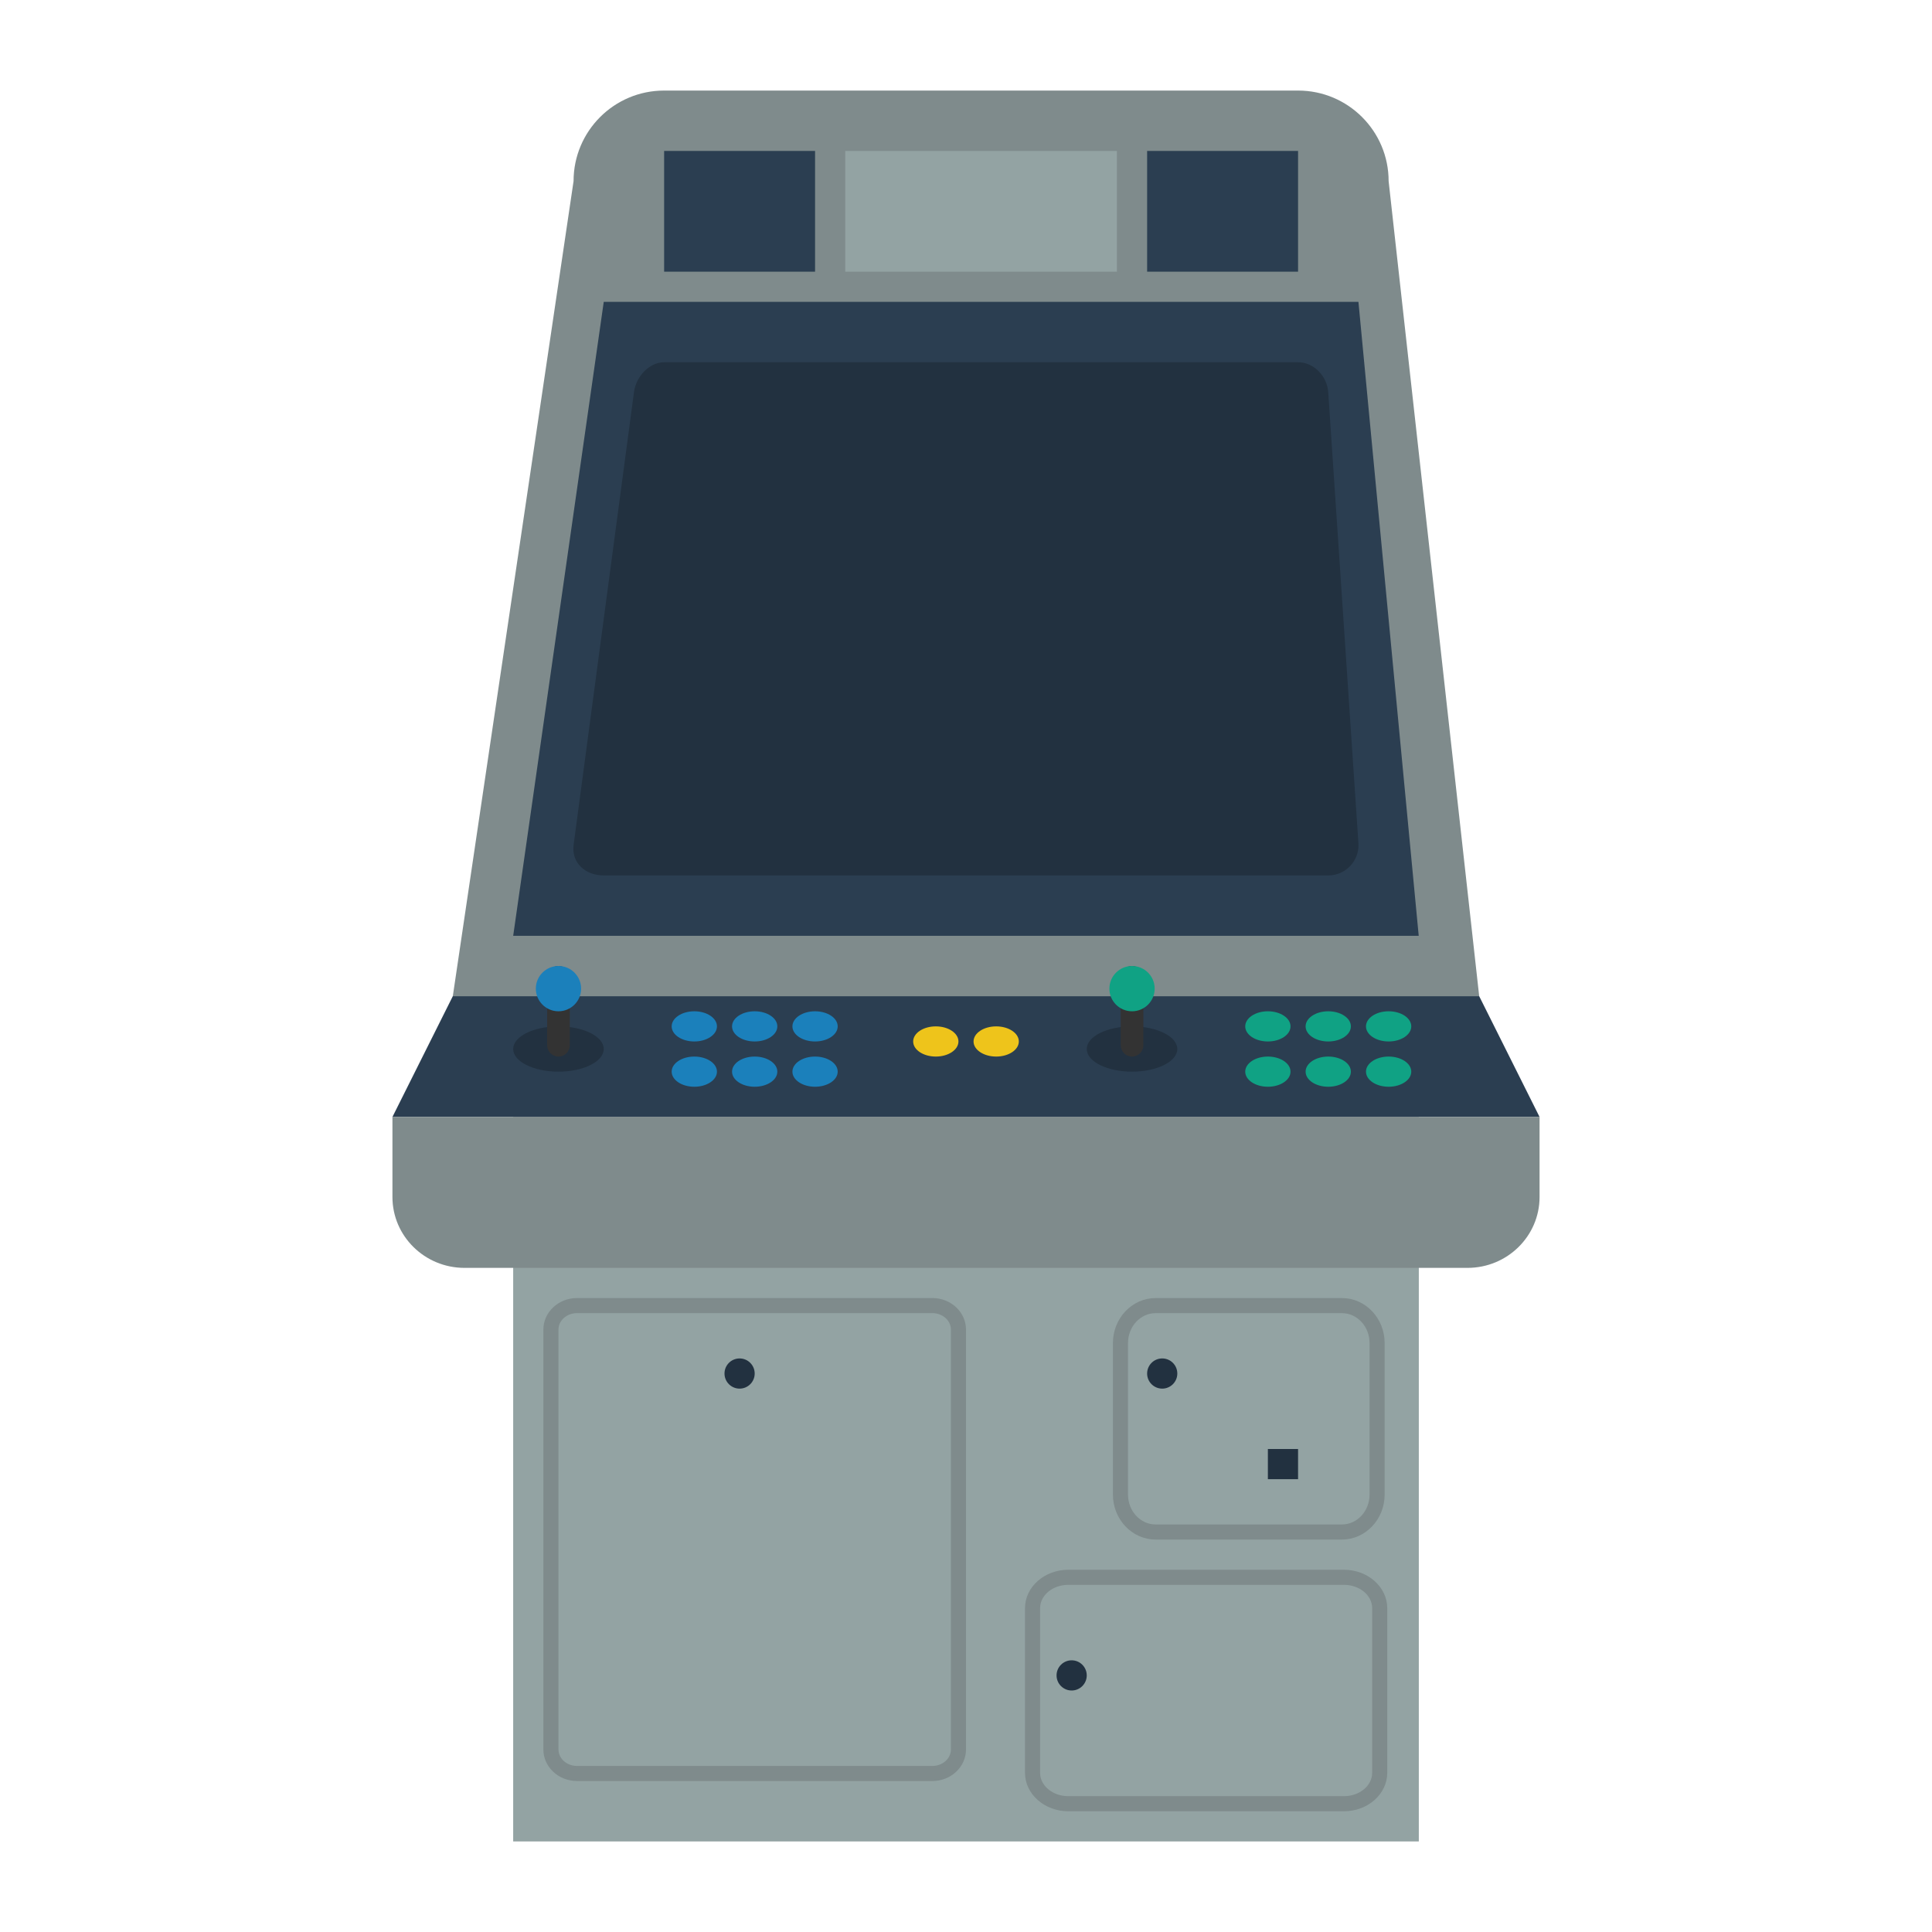 <svg enable-background="new 0 0 256 256" viewBox="0 0 256 256" xmlns="http://www.w3.org/2000/svg"><path d="m68 148h120v96h-120z" fill="#93a3a3"/><path d="m184 24c0-6.627-5.373-12-12-12h-84c-6.627 0-12 5.373-12 12l-16 108h136z" fill="#7f8b8c"/><path d="m187.987 124h-119.987l12-84h100z" fill="#2b3e51"/><path d="m176 116h-96c-2.395 0-4.28-1.622-4-4l8-60c.237-2.014 1.972-4 4-4h84c2.118 0 3.876 1.886 4 4l4 59.765c.135 2.298-1.699 4.235-4 4.235z" fill="#223140"/><path d="m123.547 173.996c1.352 0 2.453.978 2.453 2.179v55.641c0 1.202-1.1 2.179-2.453 2.179h-47.094c-1.352 0-2.453-.978-2.453-2.179v-55.641c0-1.202 1.1-2.179 2.453-2.179zm0-2h-47.094c-2.455 0-4.453 1.875-4.453 4.179v55.641c0 2.304 1.998 4.179 4.453 4.179h47.094c2.455 0 4.453-1.875 4.453-4.179v-55.641c0-2.304-1.998-4.179-4.453-4.179z" fill="#7f8b8c"/><path d="m177.82 174c2.014 0 3.652 1.775 3.652 3.957v20.085c0 2.182-1.638 3.957-3.652 3.957h-24.7c-2.014 0-3.652-1.775-3.652-3.957v-20.085c0-2.182 1.638-3.957 3.652-3.957zm0-2h-24.7c-3.115 0-5.652 2.674-5.652 5.957v20.085c0 3.284 2.536 5.957 5.652 5.957h24.7c3.115 0 5.652-2.674 5.652-5.957v-20.085c-.001-3.283-2.537-5.957-5.652-5.957z" fill="#7f8b8c"/><path d="m178.083 210c2.059 0 3.735 1.386 3.735 3.089v21.823c0 1.703-1.675 3.089-3.735 3.089h-36.531c-2.059 0-3.735-1.386-3.735-3.089v-21.823c0-1.703 1.675-3.089 3.735-3.089zm0-2h-36.531c-3.161 0-5.735 2.284-5.735 5.089v21.823c0 2.805 2.574 5.089 5.735 5.089h36.531c3.161 0 5.735-2.284 5.735-5.089v-21.823c0-2.805-2.574-5.089-5.735-5.089z" fill="#7f8b8c"/><path d="m88 20h20v16h-20z" fill="#2b3e51"/><path d="m152 20h20v16h-20z" fill="#2b3e51"/><path d="m52 148 8-16h136l8 16z" fill="#2b3e51"/><ellipse cx="184" cy="136" fill="#10a284" rx="3" ry="2"/><ellipse cx="184" cy="142" fill="#10a284" rx="3" ry="2"/><ellipse cx="176" cy="136" fill="#10a284" rx="3" ry="2"/><ellipse cx="176" cy="142" fill="#10a284" rx="3" ry="2"/><ellipse cx="168" cy="136" fill="#10a284" rx="3" ry="2"/><ellipse cx="132" cy="138" fill="#eec41b" rx="3" ry="2"/><ellipse cx="124" cy="138" fill="#eec41b" rx="3" ry="2"/><ellipse cx="168" cy="142" fill="#10a284" rx="3" ry="2"/><g fill="#1b80bb"><ellipse cx="108" cy="136" rx="3" ry="2"/><ellipse cx="108" cy="142" rx="3" ry="2"/><ellipse cx="100" cy="136" rx="3" ry="2"/><ellipse cx="100" cy="142" rx="3" ry="2"/><ellipse cx="92" cy="136" rx="3" ry="2"/><ellipse cx="92" cy="142" rx="3" ry="2"/></g><ellipse cx="150" cy="139" fill="#223140" rx="6" ry="3"/><path d="m194.448 168h-132.896c-5.275 0-9.552-4.206-9.552-9.395v-10.605h152v10.605c0 5.189-4.277 9.395-9.552 9.395z" fill="#7f8b8c"/><path d="m168 192h4v4h-4z" fill="#223140"/><circle cx="98" cy="182" fill="#223140" r="2"/><circle cx="154" cy="182" fill="#223140" r="2"/><circle cx="142" cy="222" fill="#223140" r="2"/><ellipse cx="74" cy="139" fill="#223140" rx="6" ry="3"/><path d="m112 20h36v16h-36z" fill="#93a3a3"/><path d="m74 140c.828 0 1.5-.672 1.5-1.5v-9c0-.828-.672-1.5-1.5-1.5-.828 0-1.5.672-1.5 1.5v9c0 .828.672 1.5 1.5 1.5z" fill="#333"/><circle cx="74" cy="131" fill="#1b80bb" r="3"/><path d="m150 140c.828 0 1.5-.672 1.5-1.5v-9c0-.828-.672-1.5-1.5-1.5-.828 0-1.5.672-1.5 1.5v9c0 .828.672 1.5 1.5 1.5z" fill="#333"/><circle cx="150" cy="131" fill="#10a284" r="3"/></svg>
